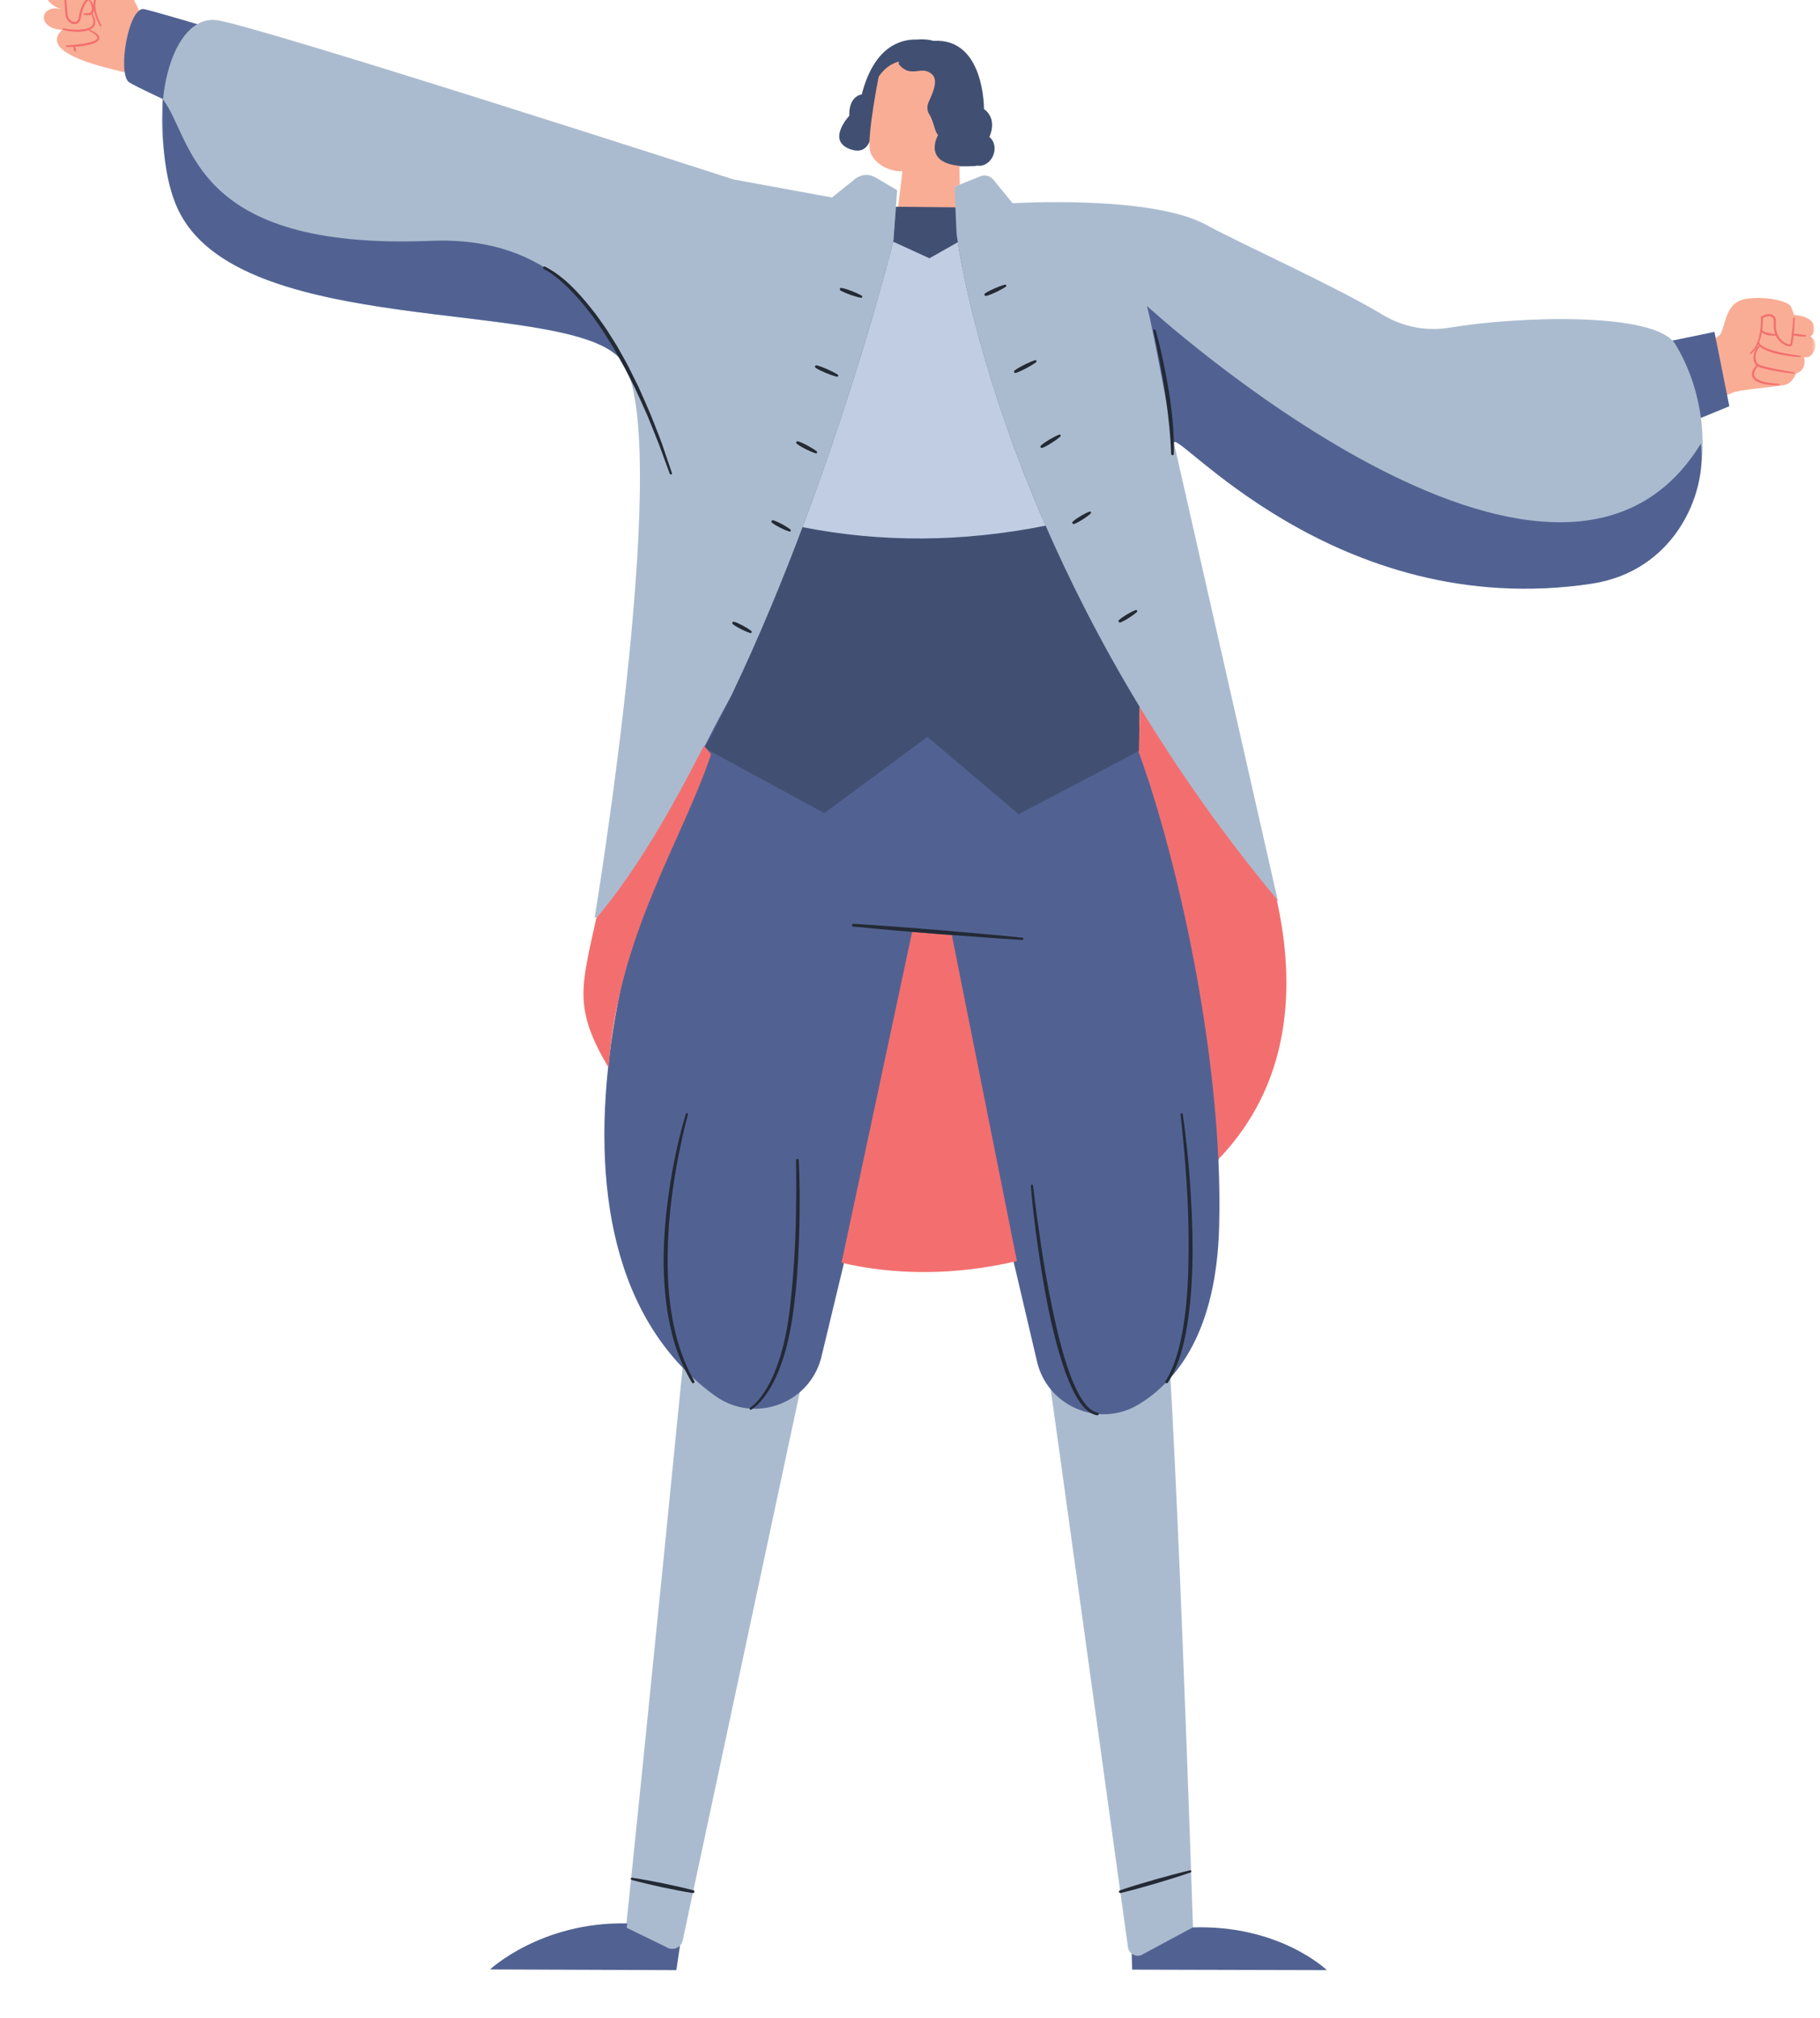 <svg width="341" height="378" viewBox="0 0 341 378" fill="none" xmlns="http://www.w3.org/2000/svg">
<g clip-path="url(#clip0_77_2)">
<path d="M40.804 3.805C49.821 5.308 137.432 33.608 137.432 33.608L155.881 36.989L160.241 33.495C161.319 32.63 162.82 32.524 164.011 33.224L168.09 35.628L167.384 45.107C167.384 45.107 164.773 69.875 150.398 98.618C145.515 111.591 139.657 125.473 132.93 138.491C133.113 158.023 122.174 172.481 111.421 171.829C111.421 171.829 126.915 78.244 116.02 66.981C105.128 55.715 43.153 63.6 33.295 38.536C30.63 31.765 29.892 24.48 30.565 18.331C26.926 10.804 32.11 4.567 36.672 4.702C37.915 3.893 39.307 3.557 40.804 3.805ZM178.731 43.893L178.841 34.969L183.665 33.026C184.539 32.678 185.538 32.931 186.131 33.661L189.733 38.067C189.733 38.067 215.649 36.472 225.98 42.104C232.784 45.813 249.965 53.479 259.108 58.984C262.878 61.255 267.327 62.096 271.666 61.361C284.115 59.258 310.088 58.322 313.869 64.444C317.857 65.357 320.894 72.527 318.685 78.229C320.534 92.032 314.605 107.022 296.78 109.5C252.272 115.696 219.62 79.343 219.968 83.031L239.407 168.639C232.979 178.597 218.881 158.832 213.723 132.815C206.359 120.772 200.5 109.276 195.851 98.783C175.691 69.893 178.731 43.893 178.731 43.893ZM139.592 136.161C139.592 136.161 126.345 274.453 116.827 365.545L125.128 364.821C126.274 365.353 127.618 364.697 127.908 363.469L169.827 167.231L177.996 172.298L193.676 237.161L211.33 364.635C211.46 365.911 212.816 366.67 213.971 366.112L223.661 365.179C223.661 365.179 220.063 252.65 217.528 234.91C215.401 220.03 207.933 136.654 207.933 136.654L139.592 136.161Z" fill="#ABBBCF"/>
<path d="M219.968 83.031C219.968 83.031 216.237 62.451 214.899 57.309C214.899 57.309 291.521 127.526 318.688 83.07C319.881 92.794 313.485 107.016 298.283 109.314C249.829 116.635 219.62 79.343 219.968 83.031ZM26.881 1.693C27.401 1.746 31.171 2.818 36.964 4.528C33.593 6.489 31.233 11.87 30.545 18.57C30.524 18.561 30.503 18.553 30.486 18.544C36.288 26.092 35.632 46.962 80.81 45.107C103.654 44.171 112.499 58.954 116.682 67.829C116.469 67.513 116.254 67.22 116.02 66.981C105.128 55.715 44.541 63.573 33.295 39.1C30.102 32.155 30.465 23 30.48 18.541C26.799 16.81 24.45 15.647 24.099 15.34C23.706 15.003 23.464 14.303 23.342 13.393C18.619 8.698 24.096 3.941 25.83 2.178C26.164 1.838 26.518 1.658 26.881 1.693ZM313.869 64.444C313.731 64.217 313.55 64.004 313.349 63.794C318.129 62.808 321.225 62.161 321.225 62.161C321.225 62.161 321.426 63.163 321.494 63.496C325.394 67.908 323.592 73.989 323.592 73.989L324.011 76.085C324.011 76.085 322.005 76.93 318.682 78.277C318.02 73.301 316.36 68.475 313.869 64.444ZM140.891 124.003C153.653 124.853 207.292 128.651 207.292 128.651C213.387 134.743 234.722 171.51 228.293 217.434C228.482 221.657 228.533 225.812 228.42 229.84C227.889 249.133 220.772 258.494 213.416 263.001C205.833 267.643 195.939 263.299 194.199 254.581L176.383 178.677L172.371 177.339L153.999 253.734C152.067 262.791 141.459 266.837 133.952 261.412C95.445 233.579 118.283 158.873 140.891 124.003ZM213.972 366.112L223.351 361.068C223.351 361.068 223.348 361.038 223.348 361C239.738 360.421 248.603 369 248.603 369L212.128 368.908L212.034 365.89C212.559 366.304 213.295 366.437 213.972 366.112ZM91.82 368.87L126.726 369L127.406 364.378C126.839 364.972 125.94 365.196 125.128 364.821L117.43 361.068C117.459 360.793 117.489 360.519 117.515 360.244C101.385 359.896 91.82 368.87 91.82 368.87Z" fill="#516292"/>
<path d="M167.384 45.107L167.86 38.714C167.86 38.714 168.235 38.717 168.359 38.719C171.946 35.672 179.009 38.835 179.009 38.835L179.216 43.654C179.216 43.654 183.928 83.572 213.546 132.413L213.395 140.664L190.858 152.509L173.771 138.036L154.427 152.306L131.896 140.041L133.087 138.184C154.776 96.075 167.384 45.107 167.384 45.107ZM185.369 25.64C185.369 25.64 187.05 22.401 184.359 20.419C184.359 20.419 184.498 7.059 174.92 7.656C174.011 7.399 172.977 7.301 171.801 7.408C168.885 7.316 163.795 8.571 161.458 17.687C161.458 17.687 159.021 17.894 159.125 21.683C159.125 21.683 154.773 26.328 159.305 27.947C163.833 29.565 163.393 23.189 163.393 23.189C163.393 23.189 165.222 20.895 164.404 19.32C164.404 19.32 169.399 10.446 173.352 15.298C173.352 15.298 173.449 18.325 172.947 19.512C172.634 20.254 173.036 21.352 173.464 22.034C174.312 23.381 175.145 31.186 175.145 31.186C175.866 31.024 179.954 31.23 182.53 31.109C182.728 31.101 182.903 31.065 183.065 31.018C183.106 31.024 183.142 31.038 183.189 31.041C185.833 31.325 187.529 27.474 185.369 25.64Z" fill="#415072"/>
<path d="M150.354 98.733C165.065 101.63 180.244 101.586 195.913 98.455C184.152 71.517 180.371 51.202 179.461 45.364L174.146 48.376L167.346 45.264C166.811 47.39 160.805 70.988 150.354 98.733Z" fill="#C0CDE3"/>
<mask id="mask0_77_2" style="mask-type:luminance" maskUnits="userSpaceOnUse" x="-1" y="-9" width="342" height="84">
<path d="M340.17 -9H-0.829V74.16H340.17V-9Z" fill="white"/>
</mask>
<g mask="url(#mask0_77_2)">
<path d="M179.225 43.719C179.228 43.743 179.23 43.77 179.233 43.802C179.23 43.773 179.228 43.74 179.225 43.719ZM179.222 43.687C179.219 43.666 179.216 43.654 179.216 43.654C179.216 43.654 179.219 43.672 179.222 43.687ZM179.225 43.719C179.222 43.705 179.222 43.696 179.222 43.687C179.222 43.696 179.225 43.711 179.225 43.719ZM168.415 11.527C168.365 11.799 168.389 12.029 168.531 12.189C170.802 14.726 172.684 12.124 174.643 13.931C175.96 15.151 174.536 17.841 173.957 19.203C173.644 19.944 173.712 20.785 174.14 21.465C174.988 22.814 175.148 24.831 175.774 25.274C175.774 25.274 172.746 30.386 179.756 31.062L179.827 34.574L178.841 34.969L179.009 38.835L168.279 38.72L169.086 32.099C165.866 32.099 163.414 30.126 163.003 28.189C162.421 25.439 164.631 14.368 164.631 14.368C165.703 12.765 167.015 11.905 168.415 11.527ZM322.348 62.563C323.358 60.971 323.19 56.607 327.092 55.984C330.992 55.361 335.16 56.474 335.559 57.443C335.958 58.408 336.126 58.981 336.126 58.981C336.126 58.981 339.517 59.179 339.825 60.966C340.132 62.755 339.186 62.971 339.186 62.971C339.186 62.971 340.808 64.123 339.887 65.77C338.962 67.421 338.017 66.807 338.017 66.807C338.017 66.807 338.661 69.279 336.557 69.919C336.557 69.919 335.848 71.733 334.469 72.084C333.089 72.439 325.506 72.97 324.56 73.602C324.395 73.711 324.049 73.874 323.606 74.066L321.459 63.328C321.878 63.071 322.191 62.811 322.348 62.563ZM12.285 -2.001C8.713 -4.31 6.637 0.32 11.665 1.753C7.425 0.592 6.71 5.335 11.647 5.597C7.464 9.575 17.484 12.189 23.363 13.533C22.843 10.104 24.181 3.403 26.066 1.968C25.635 1.156 25.192 0.199 24.657 -0.976C23.068 -4.464 18.947 -5.365 14.205 -6.853C12.377 -7.426 -0.79 -10.621 -0.832 -7.946C-0.9 -3.622 12.403 -5.996 12.285 -2.001Z" fill="#F9AD95"/>
</g>
<path d="M16.826 -0.09C16.808 -0.108 16.781 -0.117 16.755 -0.12C17.065 -0.341 17.422 -0.48 17.797 -0.486C17.617 -0.111 17.529 0.299 17.508 0.704C17.502 0.825 17.517 0.943 17.52 1.064C17.49 0.979 17.461 0.893 17.425 0.807C17.286 0.474 17.082 0.169 16.826 -0.09ZM11.721 5.432C11.709 5.503 11.753 5.577 11.827 5.597C12.504 5.777 13.195 5.887 13.895 5.937C14.592 5.981 15.304 5.969 16.007 5.828C16.229 5.783 16.444 5.712 16.66 5.624C16.642 5.677 16.66 5.736 16.71 5.763L16.713 5.766C17.029 5.937 17.346 6.111 17.626 6.324C17.904 6.522 18.187 6.776 18.252 7.027C18.3 7.251 18.034 7.478 17.73 7.62C17.422 7.768 17.08 7.868 16.737 7.954C16.046 8.128 15.331 8.237 14.616 8.323C13.901 8.406 13.174 8.477 12.462 8.5H12.456C12.38 8.503 12.318 8.568 12.318 8.648C12.32 8.722 12.38 8.781 12.453 8.784C12.908 8.807 13.354 8.796 13.8 8.772C13.774 8.801 13.753 8.834 13.75 8.869C13.741 9.168 13.845 9.428 14.034 9.661C14.075 9.714 14.155 9.723 14.208 9.681C14.238 9.658 14.252 9.622 14.255 9.59C14.27 9.292 14.205 9.02 14.022 8.784C14.013 8.769 13.995 8.769 13.984 8.76C14.208 8.745 14.433 8.736 14.657 8.716C15.39 8.642 16.119 8.536 16.84 8.356C17.201 8.258 17.558 8.146 17.904 7.969C18.078 7.877 18.252 7.78 18.4 7.614C18.554 7.467 18.669 7.198 18.607 6.95C18.453 6.495 18.111 6.274 17.803 6.064C17.484 5.86 17.151 5.707 16.817 5.556C16.888 5.521 16.964 5.494 17.038 5.453C17.198 5.358 17.348 5.228 17.484 5.098C17.588 4.93 17.741 4.785 17.771 4.584C17.995 3.814 17.644 3.117 17.313 2.523C17.475 2.349 17.588 2.13 17.608 1.912C17.608 1.909 17.608 1.906 17.608 1.906C17.626 1.997 17.635 2.089 17.656 2.178C17.883 3.137 18.273 4.032 18.731 4.889C18.769 4.956 18.855 4.983 18.923 4.948C18.994 4.909 19.017 4.824 18.985 4.756C18.557 3.908 18.193 3.022 17.998 2.104C17.806 1.2 17.771 0.205 18.252 -0.554C18.308 -0.64 18.282 -0.755 18.196 -0.811C18.173 -0.826 18.146 -0.835 18.122 -0.838C17.665 -0.908 17.18 -0.814 16.778 -0.59C16.373 -0.368 16.049 -0.034 15.797 0.326C15.292 1.061 15.021 1.906 14.843 2.748L14.734 3.377C14.698 3.557 14.636 3.728 14.527 3.855C14.317 4.112 13.933 4.162 13.597 4.029C13.26 3.899 12.979 3.613 12.817 3.27C12.639 2.925 12.628 2.544 12.601 2.107C12.545 1.259 12.444 0.415 12.4 -0.418C12.341 -1.254 12.447 -2.063 12.893 -2.757C13.313 -3.451 14.01 -3.927 14.772 -4.24C15.537 -4.561 16.359 -4.762 17.18 -4.951C17.242 -4.966 17.283 -5.028 17.269 -5.09C17.257 -5.152 17.195 -5.19 17.133 -5.179C16.303 -5.01 15.467 -4.83 14.66 -4.517C13.86 -4.216 13.08 -3.696 12.61 -2.934C12.474 -2.71 12.362 -2.471 12.27 -2.226C12.247 -2.166 12.232 -2.102 12.214 -2.039C12.179 -1.93 12.134 -1.824 12.114 -1.706C12.028 -1.269 12.025 -0.832 12.04 -0.403C12.075 0.453 12.167 1.292 12.217 2.13C12.238 2.532 12.247 3.019 12.456 3.442C12.651 3.861 12.994 4.233 13.449 4.413C13.883 4.602 14.507 4.54 14.84 4.118C15.009 3.92 15.091 3.678 15.133 3.444L15.239 2.827C15.405 2.018 15.662 1.218 16.116 0.55C16.258 0.332 16.436 0.14 16.631 -0.023C16.628 0.007 16.634 0.04 16.651 0.063C16.84 0.332 16.982 0.63 17.085 0.937C17.18 1.241 17.251 1.566 17.201 1.853C17.156 2.139 17 2.349 16.728 2.437C16.453 2.529 16.122 2.505 15.794 2.479L15.783 2.476C15.703 2.47 15.632 2.529 15.626 2.609C15.62 2.68 15.668 2.742 15.735 2.756C16.081 2.842 16.447 2.919 16.843 2.815C16.944 2.792 17.041 2.748 17.13 2.691C17.396 3.273 17.623 3.917 17.428 4.463C17.236 5.039 16.554 5.299 15.925 5.423C15.278 5.556 14.592 5.574 13.919 5.544C13.239 5.512 12.56 5.441 11.892 5.32C11.812 5.305 11.739 5.352 11.721 5.432ZM330.162 61.848C330.268 61.084 330.318 60.313 330.309 59.539C330.785 59.318 331.346 59.146 331.801 59.264C332.292 59.383 332.377 59.997 332.327 60.561C332.277 61.231 332.365 61.931 332.605 62.575C332.191 62.528 331.778 62.483 331.385 62.395C331.157 62.35 330.933 62.285 330.729 62.2C330.522 62.117 330.327 62.017 330.185 61.866L330.176 61.857C330.173 61.851 330.165 61.851 330.162 61.848ZM327.866 66.086C327.813 66.122 327.798 66.195 327.837 66.249C327.872 66.302 327.943 66.314 327.996 66.278C328.528 65.921 328.947 65.419 329.249 64.867C329.32 64.74 329.37 64.604 329.429 64.474C329.47 64.55 329.521 64.624 329.574 64.692C329.169 64.979 328.924 65.398 328.758 65.826C328.587 66.281 328.51 66.771 328.546 67.27C328.572 67.666 328.738 68.118 329.069 68.416C328.679 68.856 328.3 69.355 328.244 70.026C328.215 70.395 328.371 70.787 328.625 71.041C328.877 71.301 329.178 71.479 329.485 71.611C330.108 71.862 330.749 71.992 331.393 72.063C332.037 72.134 332.679 72.152 333.325 72.119C333.39 72.116 333.441 72.06 333.438 71.995C333.435 71.936 333.382 71.889 333.323 71.886C332.693 71.859 332.061 71.794 331.441 71.703C330.823 71.603 330.206 71.476 329.651 71.233C329.101 71 328.599 70.596 328.637 70.04C328.658 69.541 328.968 69.048 329.305 68.599C329.754 68.838 330.191 68.954 330.64 69.072C332.457 69.515 334.289 69.786 336.132 69.99C336.197 69.996 336.253 69.949 336.262 69.887C336.268 69.825 336.224 69.769 336.164 69.757L333.438 69.264C332.534 69.084 331.627 68.912 330.744 68.673C330.309 68.558 329.851 68.431 329.494 68.239C329.148 68.056 328.983 67.648 328.942 67.229C328.897 66.807 328.95 66.358 329.095 65.944C329.225 65.54 329.441 65.144 329.763 64.905C329.84 64.976 329.916 65.044 329.996 65.103C330.3 65.327 330.628 65.493 330.962 65.643C331.633 65.93 332.327 66.127 333.024 66.296C334.424 66.609 335.842 66.81 337.272 66.889C337.334 66.892 337.39 66.842 337.393 66.777C337.396 66.715 337.349 66.665 337.293 66.653C335.893 66.449 334.489 66.228 333.122 65.894C332.436 65.729 331.757 65.54 331.116 65.28C330.794 65.15 330.481 65.002 330.206 64.813C329.928 64.63 329.689 64.397 329.597 64.114C329.724 63.786 329.837 63.452 329.922 63.112C329.996 62.814 330.058 62.513 330.111 62.212C330.43 62.563 330.891 62.708 331.302 62.796C331.772 62.879 332.238 62.894 332.705 62.838C332.903 63.275 333.178 63.676 333.538 64.01C334.005 64.438 334.554 64.781 335.231 64.872C335.317 64.878 335.408 64.884 335.529 64.849C335.582 64.84 335.683 64.775 335.718 64.707C335.751 64.651 335.769 64.607 335.78 64.565C335.837 64.4 335.863 64.249 335.89 64.099C335.943 63.794 335.981 63.496 336.017 63.195C336.031 63.071 336.037 62.944 336.052 62.82C336.805 62.988 337.571 63.053 338.348 63.041C338.413 63.038 338.463 62.985 338.463 62.92C338.46 62.864 338.424 62.82 338.374 62.808C337.618 62.622 336.856 62.516 336.079 62.513C336.173 61.541 336.238 60.567 336.291 59.592C336.297 59.515 336.238 59.447 336.159 59.442C336.082 59.439 336.014 59.498 336.008 59.578C335.91 60.77 335.792 61.967 335.653 63.151C335.618 63.446 335.577 63.744 335.523 64.031C335.497 64.172 335.467 64.32 335.426 64.441C335.42 64.465 335.411 64.48 335.405 64.492C335.379 64.497 335.322 64.5 335.263 64.494C334.741 64.424 334.212 64.111 333.807 63.727C332.968 62.941 332.649 61.739 332.741 60.587C332.761 60.283 332.767 59.95 332.658 59.619C332.566 59.288 332.265 58.963 331.91 58.88C331.204 58.73 330.599 58.981 330.035 59.25C329.97 59.282 329.934 59.347 329.934 59.412L329.937 59.424C329.975 60.629 329.881 61.86 329.603 63.036C329.314 64.19 328.844 65.383 327.866 66.086ZM131.896 139.675L133.234 141.255C127.849 157.485 115.778 175.065 114.029 199.981C107.427 188.842 108.871 184.955 111.722 171.994C119.459 162.73 125.601 151.895 131.896 139.675ZM213.546 132.413C220.589 144.025 229.038 156.142 239.168 168.347C242.243 181.996 243.162 201.711 228.276 217.13C226.973 188.886 219.555 157.71 213.292 140.72L213.395 140.664L213.546 132.413ZM135.707 132.963C135.683 133.01 135.66 133.054 135.639 133.101C135.663 133.051 135.686 133.001 135.71 132.951C135.71 132.954 135.707 132.96 135.707 132.963ZM139.332 125.308H139.323C139.592 124.723 139.866 124.136 140.132 123.548C139.866 124.136 139.6 124.723 139.332 125.308ZM170.897 174.537L157.674 236.517C167.612 238.817 178.672 238.953 190.391 236.225C190.436 236.213 190.48 236.201 190.527 236.189L178.335 175.124L175.686 174.929L170.897 174.537Z" fill="#F36F6F"/>
<path d="M211.15 115.079C211.679 114.777 212.208 114.476 212.79 114.258C212.87 114.231 212.964 114.249 213.026 114.314C213.106 114.402 213.1 114.541 213.011 114.621C212.556 115.04 212.048 115.377 211.543 115.716C211.023 116.035 210.503 116.354 209.927 116.576C209.827 116.614 209.712 116.591 209.635 116.508C209.537 116.399 209.546 116.233 209.655 116.133C210.113 115.719 210.633 115.4 211.15 115.079ZM202.885 97.277C202.365 97.596 201.845 97.915 201.269 98.139C201.168 98.175 201.053 98.151 200.976 98.069C200.879 97.959 200.887 97.794 200.994 97.696C201.455 97.28 201.972 96.961 202.489 96.639C203.02 96.341 203.549 96.037 204.131 95.818C204.211 95.789 204.305 95.809 204.367 95.874C204.447 95.963 204.441 96.102 204.353 96.181C203.898 96.601 203.39 96.94 202.885 97.277ZM197.059 82.943C196.495 83.285 195.93 83.634 195.307 83.882C195.207 83.923 195.088 83.899 195.012 83.811C194.917 83.702 194.926 83.536 195.035 83.439C195.54 82.996 196.105 82.65 196.666 82.302C197.242 81.977 197.818 81.649 198.444 81.404C198.524 81.371 198.622 81.392 198.684 81.46C198.763 81.549 198.755 81.688 198.666 81.764C198.164 82.213 197.611 82.576 197.059 82.943ZM190.04 69.754C189.954 69.636 189.981 69.47 190.096 69.385C190.681 68.957 191.316 68.629 191.951 68.298C192.598 67.994 193.242 67.684 193.933 67.459C194.016 67.433 194.114 67.462 194.17 67.536C194.244 67.634 194.223 67.769 194.128 67.837C193.546 68.272 192.92 68.62 192.294 68.966C191.659 69.29 191.024 69.618 190.335 69.848C190.229 69.881 190.111 69.848 190.04 69.754ZM186.669 54.693C186.055 54.971 185.437 55.251 184.776 55.425C184.669 55.455 184.554 55.414 184.489 55.319C184.406 55.198 184.439 55.033 184.56 54.953C185.13 54.569 185.744 54.291 186.359 54.011C186.985 53.751 187.609 53.491 188.273 53.32C188.359 53.299 188.453 53.332 188.507 53.408C188.575 53.506 188.548 53.642 188.45 53.707C187.883 54.096 187.275 54.395 186.669 54.693ZM137.55 116.452C138.141 116.632 138.682 116.915 139.222 117.196C139.754 117.497 140.283 117.798 140.767 118.182C140.835 118.235 140.868 118.327 140.841 118.416C140.809 118.528 140.688 118.596 140.572 118.56C139.976 118.383 139.426 118.12 138.877 117.86C138.336 117.577 137.798 117.293 137.311 116.912C137.228 116.847 137.187 116.735 137.219 116.629C137.264 116.487 137.411 116.41 137.55 116.452ZM147.896 99.554C147.302 99.377 146.75 99.114 146.2 98.851C145.662 98.568 145.122 98.287 144.634 97.903C144.552 97.838 144.51 97.726 144.543 97.62C144.587 97.481 144.735 97.401 144.877 97.445C145.467 97.626 146.008 97.906 146.549 98.187C147.077 98.488 147.609 98.789 148.094 99.176C148.159 99.229 148.191 99.318 148.165 99.406C148.132 99.521 148.011 99.586 147.896 99.554ZM149.193 82.83C149.234 82.692 149.385 82.615 149.523 82.659C150.162 82.863 150.749 83.17 151.337 83.471C151.913 83.799 152.489 84.121 153.021 84.531C153.092 84.585 153.125 84.679 153.098 84.768C153.063 84.88 152.941 84.945 152.826 84.909C152.185 84.709 151.588 84.422 150.992 84.139C150.404 83.832 149.819 83.524 149.284 83.12C149.196 83.055 149.157 82.94 149.193 82.83ZM152.705 68.62C152.741 68.478 152.885 68.395 153.027 68.431C153.727 68.608 154.386 68.889 155.045 69.169C155.692 69.473 156.342 69.772 156.953 70.164C157.027 70.212 157.068 70.303 157.045 70.395C157.015 70.513 156.9 70.581 156.785 70.554C156.079 70.383 155.414 70.12 154.746 69.857C154.091 69.574 153.435 69.293 152.823 68.906C152.729 68.847 152.679 68.735 152.705 68.62ZM157.662 53.922C158.336 54.052 158.971 54.285 159.603 54.519C160.229 54.776 160.856 55.03 161.449 55.375C161.523 55.419 161.571 55.508 161.553 55.6C161.529 55.718 161.42 55.797 161.302 55.774C160.625 55.65 159.984 55.434 159.343 55.222C158.711 54.985 158.076 54.752 157.482 54.41C157.387 54.356 157.331 54.244 157.355 54.132C157.382 53.99 157.52 53.896 157.662 53.922ZM159.901 173.025C162.545 173.184 165.186 173.367 167.825 173.562L175.745 174.185L183.656 174.879C186.294 175.101 188.932 175.352 191.567 175.621C191.679 175.632 191.762 175.73 191.756 175.845C191.75 175.963 191.647 176.052 191.532 176.046C188.888 175.886 186.247 175.715 183.606 175.511L178.335 175.124L175.686 174.929L170.897 174.537L167.768 174.28C165.13 174.049 162.495 173.804 159.857 173.542C159.721 173.527 159.618 173.409 159.627 173.267C159.633 173.125 159.757 173.016 159.901 173.025ZM140.566 263.647C141.346 263.116 142.038 262.351 142.628 261.562C143.219 260.762 143.757 259.917 144.203 259.023C145.128 257.251 145.825 255.361 146.383 253.435C147.491 249.573 147.99 245.553 148.365 241.537C148.747 237.518 148.983 233.484 149.095 229.444C149.193 225.404 149.222 221.359 149.142 217.319C149.139 217.18 149.252 217.059 149.391 217.053C149.535 217.047 149.656 217.156 149.662 217.301C149.754 219.327 149.804 221.353 149.831 223.381C149.84 225.407 149.825 227.433 149.783 229.462C149.689 233.514 149.5 237.568 149.107 241.608C148.693 245.639 148.156 249.691 146.992 253.613C146.401 255.565 145.68 257.487 144.705 259.291C144.224 260.198 143.651 261.054 143.024 261.867C142.436 262.602 141.804 263.284 141.01 263.845C140.93 263.901 140.856 263.963 140.773 264.019C140.679 264.081 140.549 264.055 140.484 263.96C140.454 263.916 140.448 263.863 140.454 263.816C140.46 263.757 140.487 263.7 140.54 263.665L140.566 263.647ZM129.642 258.955C129.048 257.968 128.516 256.947 128.032 255.901C127.985 255.795 127.937 255.683 127.89 255.573C127.524 254.761 127.184 253.94 126.886 253.105C126.15 251.073 125.663 248.964 125.261 246.85C124.862 244.733 124.632 242.589 124.487 240.442C124.342 238.298 124.304 236.145 124.372 233.998C124.493 229.698 124.969 225.425 125.651 221.187C126.342 216.952 127.261 212.762 128.496 208.642C128.528 208.533 128.646 208.468 128.756 208.501C128.871 208.53 128.936 208.648 128.903 208.763V208.766C128.33 210.816 127.855 212.904 127.426 214.992C126.986 217.079 126.599 219.179 126.277 221.288C125.636 225.505 125.202 229.757 125.119 234.016C125.007 238.268 125.196 242.544 125.937 246.729C126.579 250.373 127.654 253.955 129.317 257.254C129.562 257.738 129.819 258.216 130.088 258.689L130.091 258.695C130.162 258.816 130.121 258.972 129.999 259.043C129.875 259.117 129.716 259.079 129.642 258.955ZM193.319 221.881C193.437 221.869 193.54 221.952 193.555 222.07C193.992 225.838 194.515 229.604 195.071 233.357C195.644 237.108 196.291 240.849 197.065 244.561C197.83 248.273 198.675 251.977 199.842 255.57C200.433 257.363 201.094 259.135 201.963 260.795C202.391 261.624 202.879 262.425 203.469 263.122C204.051 263.822 204.79 264.412 205.638 264.572H205.65C205.783 264.598 205.868 264.719 205.856 264.852C205.856 264.858 205.859 264.864 205.856 264.87C205.833 265.012 205.7 265.106 205.558 265.085C205.139 265.015 204.754 264.864 204.403 264.663C203.871 264.362 203.413 263.946 203.029 263.508C202.376 262.77 201.848 261.946 201.39 261.099C200.48 259.392 199.797 257.596 199.192 255.786C197.989 252.154 197.097 248.442 196.332 244.709C195.594 240.973 194.982 237.217 194.444 233.449C193.904 229.683 193.461 225.903 193.13 222.112C193.121 221.996 193.207 221.893 193.319 221.881ZM219.413 257.945C219.375 258.016 219.333 258.081 219.295 258.152C219.138 258.423 218.991 258.698 218.819 258.964C218.742 259.085 218.583 259.12 218.462 259.043C218.447 259.034 218.444 259.011 218.429 258.999C218.347 258.916 218.314 258.789 218.382 258.686L218.385 258.677C219.499 256.917 220.217 254.924 220.766 252.904C221.33 250.881 221.688 248.799 221.968 246.711C222.527 242.529 222.68 238.295 222.704 234.069C222.736 229.84 222.583 225.608 222.32 221.382C222.033 217.159 221.679 212.936 221.188 208.734C221.174 208.619 221.253 208.512 221.369 208.495C221.484 208.48 221.59 208.56 221.608 208.675C222.214 212.883 222.648 217.103 222.952 221.341C223.253 225.576 223.445 229.819 223.448 234.072C223.434 238.321 223.233 242.58 222.651 246.803C222.104 250.612 221.318 254.513 219.413 257.945ZM209.827 354.057C209.839 354.051 209.853 354.048 209.862 354.045C210.932 353.682 212.004 353.34 213.079 353.012L216.353 352.046L219.646 351.14C220.745 350.844 221.85 350.567 222.955 350.301C222.976 350.298 222.991 350.307 223.008 350.307C223.094 350.31 223.18 350.354 223.209 350.44C223.245 350.549 223.186 350.673 223.073 350.708C223.058 350.714 223.041 350.72 223.023 350.726C221.962 351.086 220.899 351.438 219.83 351.771L216.562 352.767L213.28 353.7C212.181 354.001 211.079 354.288 209.972 354.556C209.96 354.559 209.948 354.55 209.933 354.55C209.818 354.559 209.703 354.5 209.664 354.385C209.617 354.249 209.691 354.101 209.827 354.057ZM118.404 351.692C118.413 351.692 118.419 351.686 118.428 351.686C119.394 351.836 120.36 351.996 121.32 352.176C122.286 352.347 123.24 352.548 124.203 352.734L127.069 353.351C128.023 353.57 128.971 353.8 129.917 354.051C129.92 354.051 129.92 354.051 129.92 354.051C130.044 354.087 130.129 354.211 130.109 354.344C130.088 354.485 129.952 354.583 129.813 354.559C129.81 354.559 129.81 354.559 129.81 354.559C128.844 354.409 127.881 354.24 126.921 354.054L124.047 353.47C123.096 353.251 122.135 353.05 121.187 352.82C120.242 352.598 119.299 352.359 118.36 352.108C118.354 352.105 118.348 352.105 118.339 352.102C118.236 352.076 118.168 351.972 118.186 351.866C118.201 351.757 118.298 351.689 118.404 351.692ZM219.697 85.258C219.555 85.261 219.434 85.149 219.428 85.007V85.004C219.313 81.723 218.982 78.454 218.521 75.2C218.438 74.609 218.358 74.015 218.267 73.425C217.977 71.502 217.632 69.589 217.274 67.678C216.908 65.77 216.527 63.859 216.101 61.964C216.078 61.854 216.14 61.742 216.249 61.71C216.364 61.677 216.48 61.745 216.512 61.857C217.579 65.623 218.37 69.45 219.008 73.309C219.31 75.241 219.555 77.181 219.738 79.13C219.841 80.37 219.909 81.611 219.936 82.854C219.954 83.569 219.96 84.286 219.948 85.004C219.945 85.14 219.835 85.252 219.697 85.258ZM101.891 50.396C101.891 50.399 101.894 50.399 101.897 50.399L101.929 50.417C102.738 50.813 103.527 51.386 104.263 51.964C105.007 52.546 105.696 53.202 106.39 53.846C107.728 55.192 109.022 56.595 110.171 58.113C110.759 58.86 111.344 59.61 111.873 60.407C112.407 61.196 112.986 61.955 113.468 62.779L114.978 65.206L115.911 66.875L116.375 67.707C116.859 68.528 117.297 69.379 117.722 70.232L118.068 70.918L119.016 72.79C119.811 74.526 120.617 76.26 121.373 78.017C122.082 79.792 122.824 81.555 123.506 83.341L125.491 88.731L125.494 88.737C125.536 88.849 125.657 88.905 125.766 88.864C125.875 88.822 125.932 88.704 125.893 88.595L124.041 83.143C123.382 81.339 122.649 79.564 121.955 77.772C121.214 76 120.422 74.249 119.639 72.494L118.36 69.907C117.944 69.042 117.509 68.183 117.031 67.347L115.619 64.828L114.077 62.383C113.583 61.556 112.995 60.791 112.449 59.997C111.911 59.2 111.314 58.441 110.712 57.688C108.298 54.693 105.657 51.775 102.13 49.938C102.026 49.882 101.905 49.909 101.829 49.986C101.811 50.006 101.793 50.024 101.778 50.048C101.713 50.175 101.764 50.331 101.891 50.396Z" fill="#232A35"/>
</g>
<defs>
<clipPath id="clip0_77_2">
<rect width="341" height="378" fill="white" transform="matrix(-1 0 0 1 341 0)"/>
</clipPath>
</defs>
</svg>
